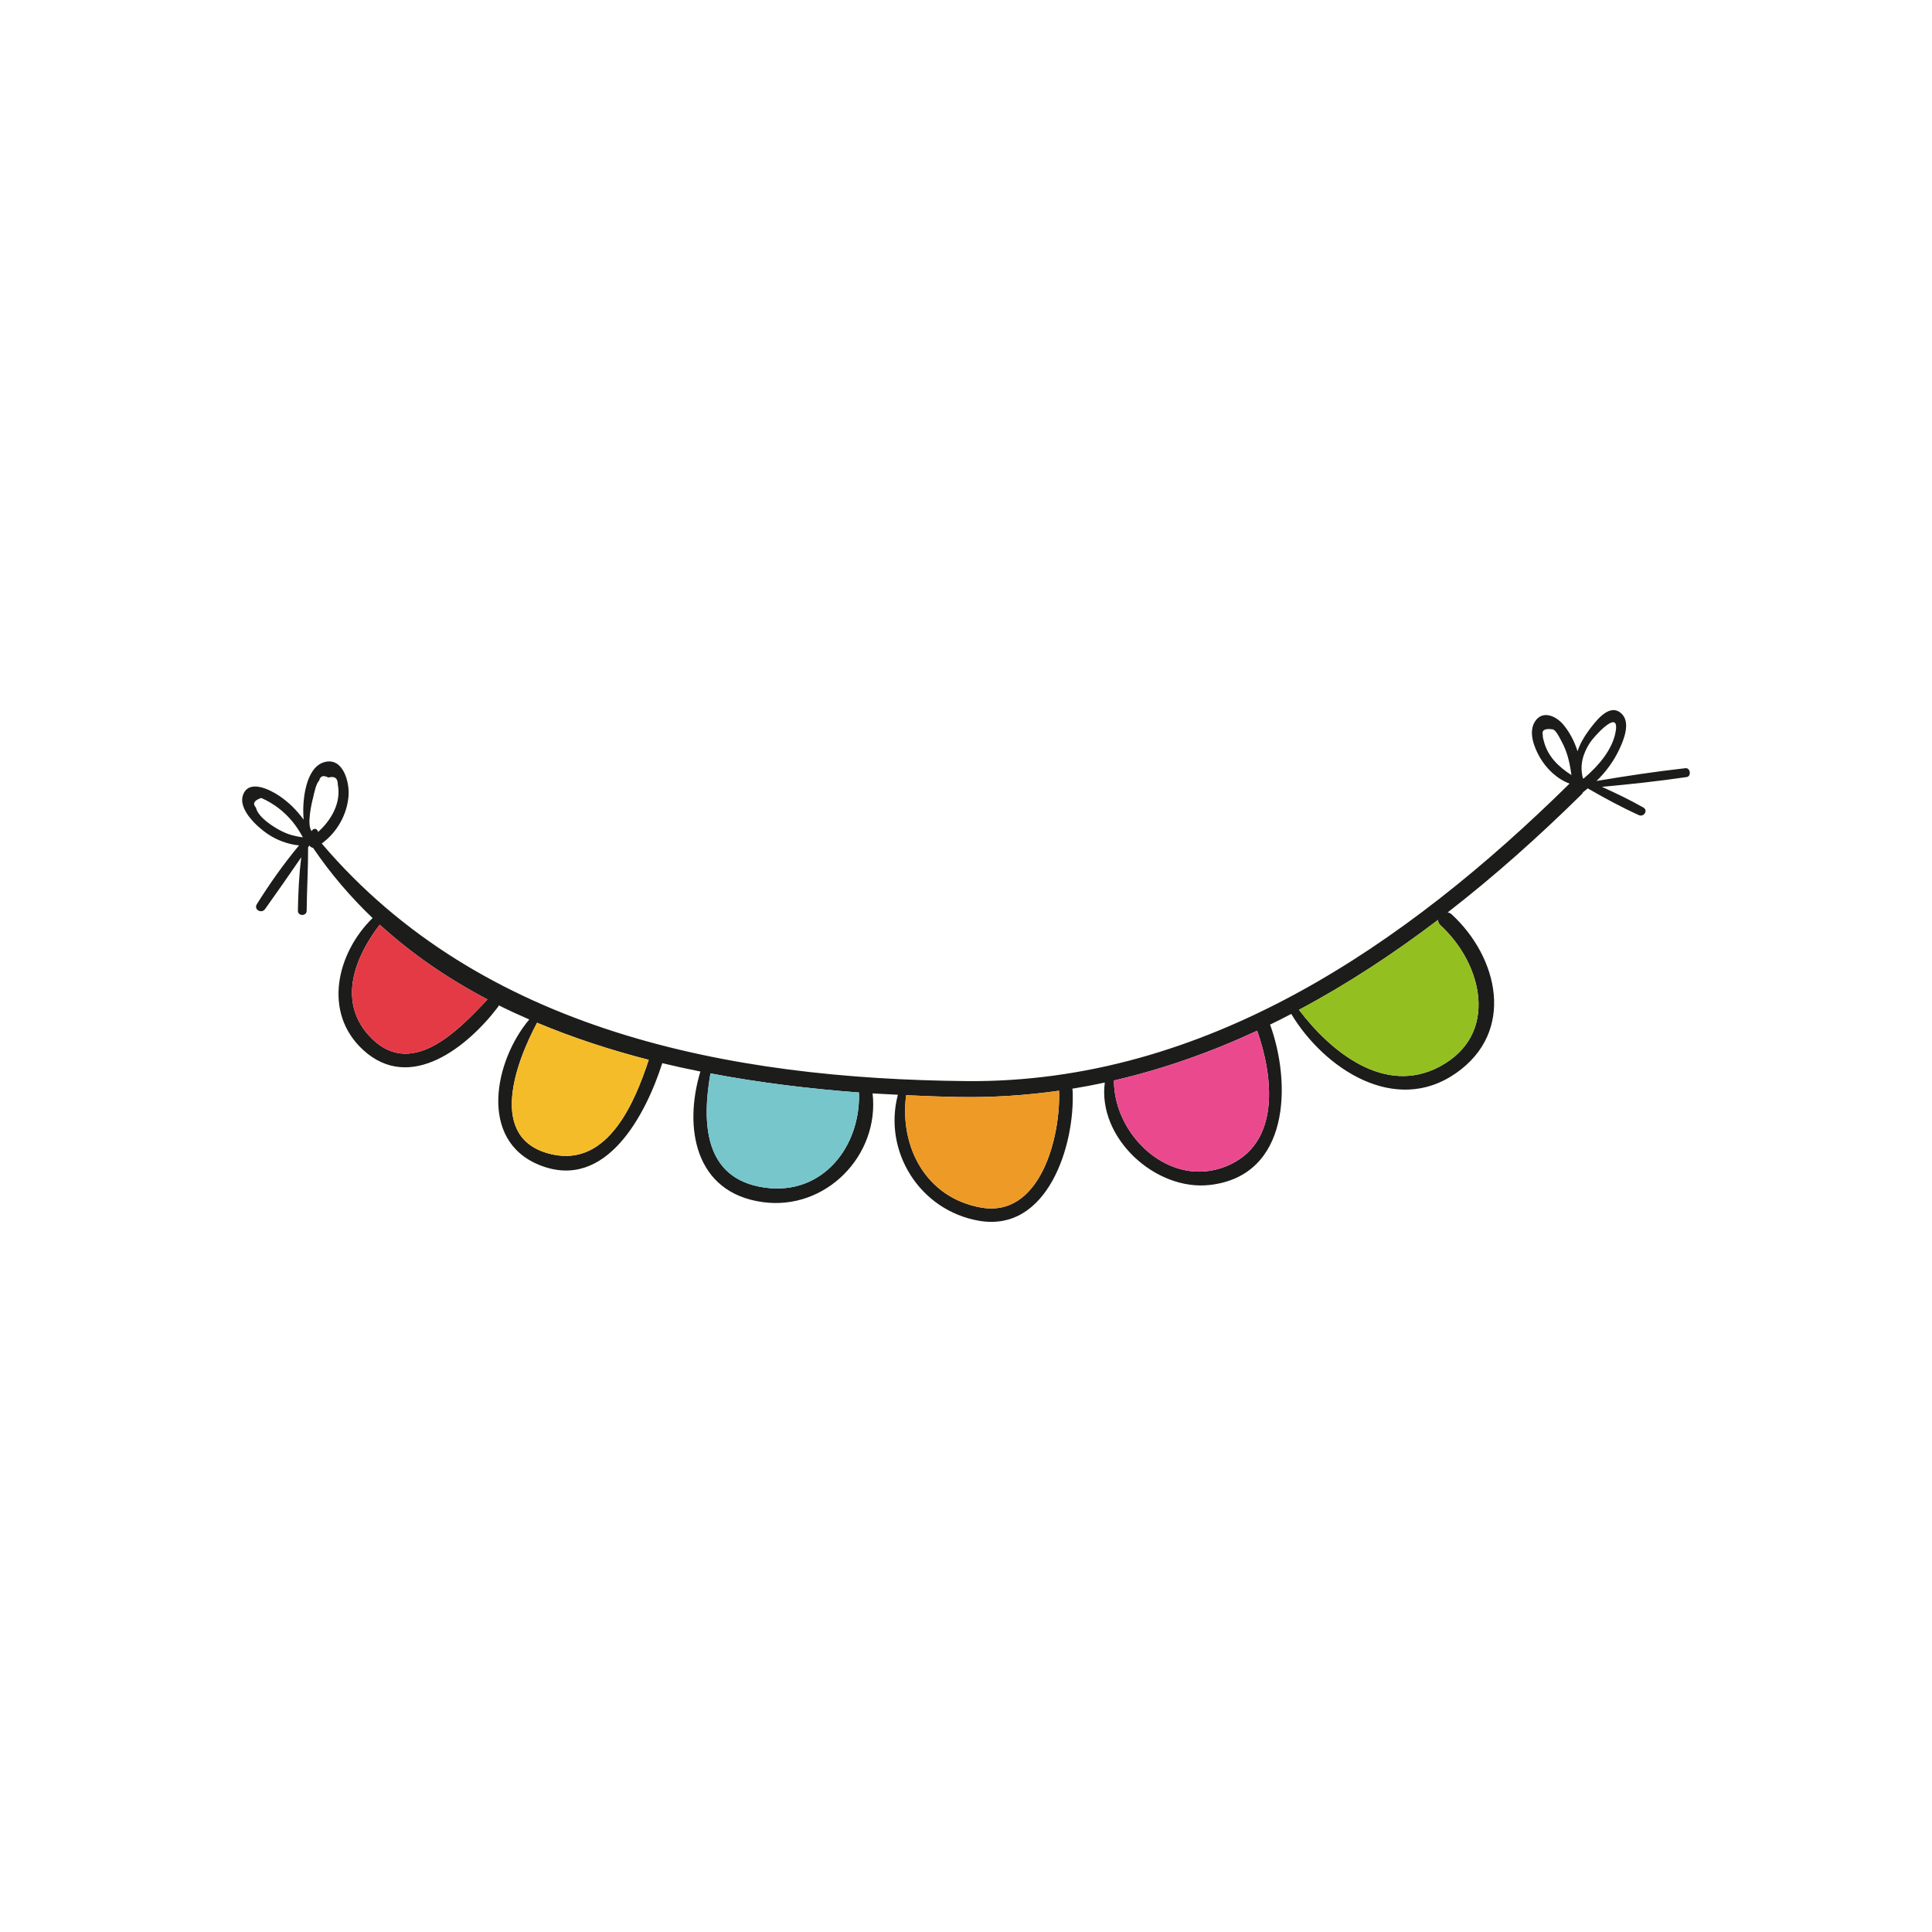 <?xml version="1.0" encoding="utf-8"?>
<!-- Generator: Adobe Illustrator 16.0.0, SVG Export Plug-In . SVG Version: 6.00 Build 0)  -->
<!DOCTYPE svg PUBLIC "-//W3C//DTD SVG 1.1//EN" "http://www.w3.org/Graphics/SVG/1.1/DTD/svg11.dtd">
<svg version="1.1" id="Layer_1" xmlns="http://www.w3.org/2000/svg" xmlns:xlink="http://www.w3.org/1999/xlink" x="0px" y="0px"
	 width="350px" height="350px" viewBox="0 0 350 350" enable-background="new 0 0 350 350" xml:space="preserve">
<g>
	<path fill="#1C1C1B" d="M305.332,139.166c0.91-0.098,1.121,1.479,0.211,1.608c-5.068,0.747-10.22,1.3-15.338,1.771
		c2.552,1.153,5.086,2.372,7.49,3.736c0.927,0.521,0.114,1.804-0.812,1.382c-3.121-1.414-6.24-3.104-9.246-4.842
		c-0.276,0.228-0.536,0.471-0.845,0.682c-0.065,0.146-0.161,0.292-0.293,0.422c-7.651,7.539-15.727,14.769-24.24,21.366
		c0.244,0.048,0.503,0.146,0.73,0.357c8.449,7.783,11.602,21.235,0.764,28.774c-11.063,7.717-23.916-0.894-29.83-10.739
		c-1.268,0.666-2.551,1.316-3.835,1.933c3.851,10.562,3.64,27.396-10.919,29.052c-9.878,1.12-20.357-8.531-19.025-18.554
		c-1.95,0.421-3.916,0.795-5.898,1.119c0.018,0.082,0.049,0.147,0.066,0.229c0.486,9.878-4.469,25.865-16.98,23.688
		c-10.723-1.867-17.384-12.575-14.671-22.827c-1.527-0.083-3.038-0.146-4.582-0.244c1.284,11.275-8.513,21.285-19.936,19.691
		c-12.365-1.723-14.298-13.615-11.26-23.655c-2.307-0.455-4.615-0.96-6.905-1.513c-2.925,9.148-10.122,23.267-22.162,18.491
		c-11.293-4.485-8.172-19.044-1.934-26.404c-1.869-0.812-3.704-1.655-5.523-2.564c-0.034,0.096-0.049,0.179-0.115,0.259
		c-5.459,7.197-15.89,15.695-24.468,7.815c-7.393-6.808-4.713-17.597,1.722-23.885c-3.98-3.802-7.604-8.026-10.789-12.722
		c-0.243-0.032-0.471-0.162-0.617-0.373c-0.032,0-0.049,0-0.081,0c-0.066,0.098-0.13,0.194-0.196,0.292
		c0.017,3.818-0.227,7.653-0.259,11.471c0,1.023-1.609,1.023-1.592,0c0.064-3.185,0.195-6.483,0.617-9.684
		c-2.16,3.153-4.354,6.289-6.563,9.392c-0.633,0.894-2.096,0.098-1.495-0.877c2.273-3.64,4.841-7.295,7.652-10.659
		c-2.047-0.211-4.029-0.943-5.768-2.129c-1.852-1.268-5.377-4.468-4.354-7.084c1.105-2.827,4.89-0.861,6.5,0.211
		c1.754,1.17,3.233,2.649,4.452,4.338c-0.017-0.211-0.017-0.406-0.032-0.568c-0.195-2.827,0.357-8.937,3.818-9.863
		c3.379-0.91,4.548,3.672,4.354,6.093c-0.261,3.428-2.096,6.646-4.858,8.66c28.969,34.039,73.894,42.633,116.771,43.04
		c43.218,0.406,79.63-24.68,109.282-53.893c-2.274-0.845-4.176-2.681-5.378-4.744c-1.023-1.788-2.144-4.583-0.877-6.516
		c1.38-2.128,3.851-0.958,5.135,0.585c1.152,1.381,2.014,3.054,2.566,4.809c0.438-1.332,1.169-2.6,2.047-3.786
		c1.089-1.431,3.542-4.907,5.719-3.202c2.016,1.561,0.618,4.924-0.21,6.662c-1.008,2.145-2.422,4.079-4.127,5.719
		C294.56,140.579,299.953,139.767,305.332,139.166z M292.723,132.342c0.602-4.046-4.077,1.235-4.694,2.21
		c-1.301,2.03-1.886,4.11-1.267,6.45c0.031,0.016,0.08,0.032,0.112,0.049C289.523,138.825,292.22,135.738,292.723,132.342z
		 M284.714,140.433c-0.033-0.065-0.065-0.13-0.065-0.195c-0.276-2.095-0.731-4.045-1.739-5.897c-0.34-0.634-0.941-1.901-1.526-2.193
		c-1.478-0.244-2.111,0.081-1.9,1.007c0,0.341,0.063,0.699,0.178,1.04C280.359,137.037,282.374,138.938,284.714,140.433z
		 M260.78,193.237c10.952-5.816,7.734-18.684,0.195-25.589c-0.341-0.309-0.471-0.667-0.455-1.007
		c-8.009,6.093-16.41,11.616-25.2,16.297C241.04,190.508,250.821,198.518,260.78,193.237z M222.078,211.306
		c10.058-4.013,8.563-16.33,5.672-24.583c-8.319,3.867-16.98,6.938-25.948,9.019C201.785,205.748,211.973,215.352,222.078,211.306z
		 M177.657,218.747c10.838,1.982,14.51-12.884,14.201-21.154c-5.946,0.845-12.024,1.252-18.246,1.138
		c-3.087-0.049-6.255-0.179-9.457-0.325C162.938,207.731,167.698,216.943,177.657,218.747z M138.501,215.139
		c10.562,1.514,17.45-7.505,17.108-17.204c0-0.017,0-0.017,0-0.017c-8.855-0.667-17.92-1.756-26.905-3.461
		C127.176,203.229,127.403,213.565,138.501,215.139z M100.108,209.144c10.122,2.178,14.931-9.602,17.418-17.14
		c-6.939-1.788-13.729-3.997-20.229-6.727C93.544,192.297,88.019,206.545,100.108,209.144z M66.702,187.454
		c7.491,8.466,16.249-0.667,21.61-6.401c-7.084-3.721-13.649-8.189-19.514-13.535C64.363,173.27,61.178,181.199,66.702,187.454z
		 M57.604,150.734c2.42-2.145,4.24-5.329,3.591-8.627c0-1.137-0.57-1.56-1.707-1.251c-0.91-0.471-1.462-0.292-1.673,0.552
		c-0.584,0.634-0.861,2.112-1.056,2.941c-0.309,1.153-1.202,4.972-0.325,6.206c0.033-0.016,0.049-0.049,0.065-0.065
		s0.017-0.032,0.032-0.049c0.049-0.049,0.082-0.081,0.13-0.13C57.02,149.921,57.636,150.295,57.604,150.734z M54.875,151.692
		c-0.846-1.543-1.836-2.957-3.152-4.208c-0.829-0.796-1.754-1.495-2.745-2.08c-0.538-0.325-1.089-0.602-1.658-0.845
		c-1.299,0.438-1.609,1.023-0.942,1.771c0.389,1.755,3.2,3.526,4.679,4.257C52.274,151.206,53.559,151.53,54.875,151.692z"/>
	<path fill="#93BF20" d="M260.976,167.648c7.539,6.905,10.757,19.773-0.195,25.589c-9.959,5.28-19.74-2.729-25.46-10.3
		c8.79-4.681,17.191-10.204,25.2-16.297C260.505,166.981,260.635,167.339,260.976,167.648z"/>
	<path fill="#EA4A8D" d="M227.75,186.723c2.892,8.253,4.386,20.57-5.672,24.583c-10.105,4.046-20.293-5.558-20.276-15.564
		C210.77,193.661,219.431,190.59,227.75,186.723z"/>
	<path fill="#EE9A27" d="M191.858,197.593c0.309,8.271-3.363,23.137-14.201,21.154c-9.959-1.804-14.72-11.016-13.501-20.342
		c3.201,0.146,6.369,0.276,9.457,0.325C179.834,198.845,185.912,198.438,191.858,197.593z"/>
	<path fill="#76C6CC" d="M155.609,197.935c0.342,9.699-6.547,18.718-17.108,17.204c-11.098-1.573-11.325-11.909-9.797-20.682
		c8.985,1.705,18.05,2.794,26.905,3.461C155.609,197.918,155.609,197.918,155.609,197.935z"/>
	<path fill="#F5BC2A" d="M117.526,192.004c-2.487,7.538-7.296,19.317-17.418,17.14c-12.089-2.599-6.563-16.847-2.811-23.866
		C103.796,188.007,110.587,190.216,117.526,192.004z"/>
	<path fill="#E43A45" d="M88.313,181.053c-5.362,5.734-14.119,14.867-21.61,6.401c-5.524-6.255-2.339-14.185,2.096-19.936
		C74.664,172.863,81.229,177.332,88.313,181.053z"/>
</g>
</svg>
